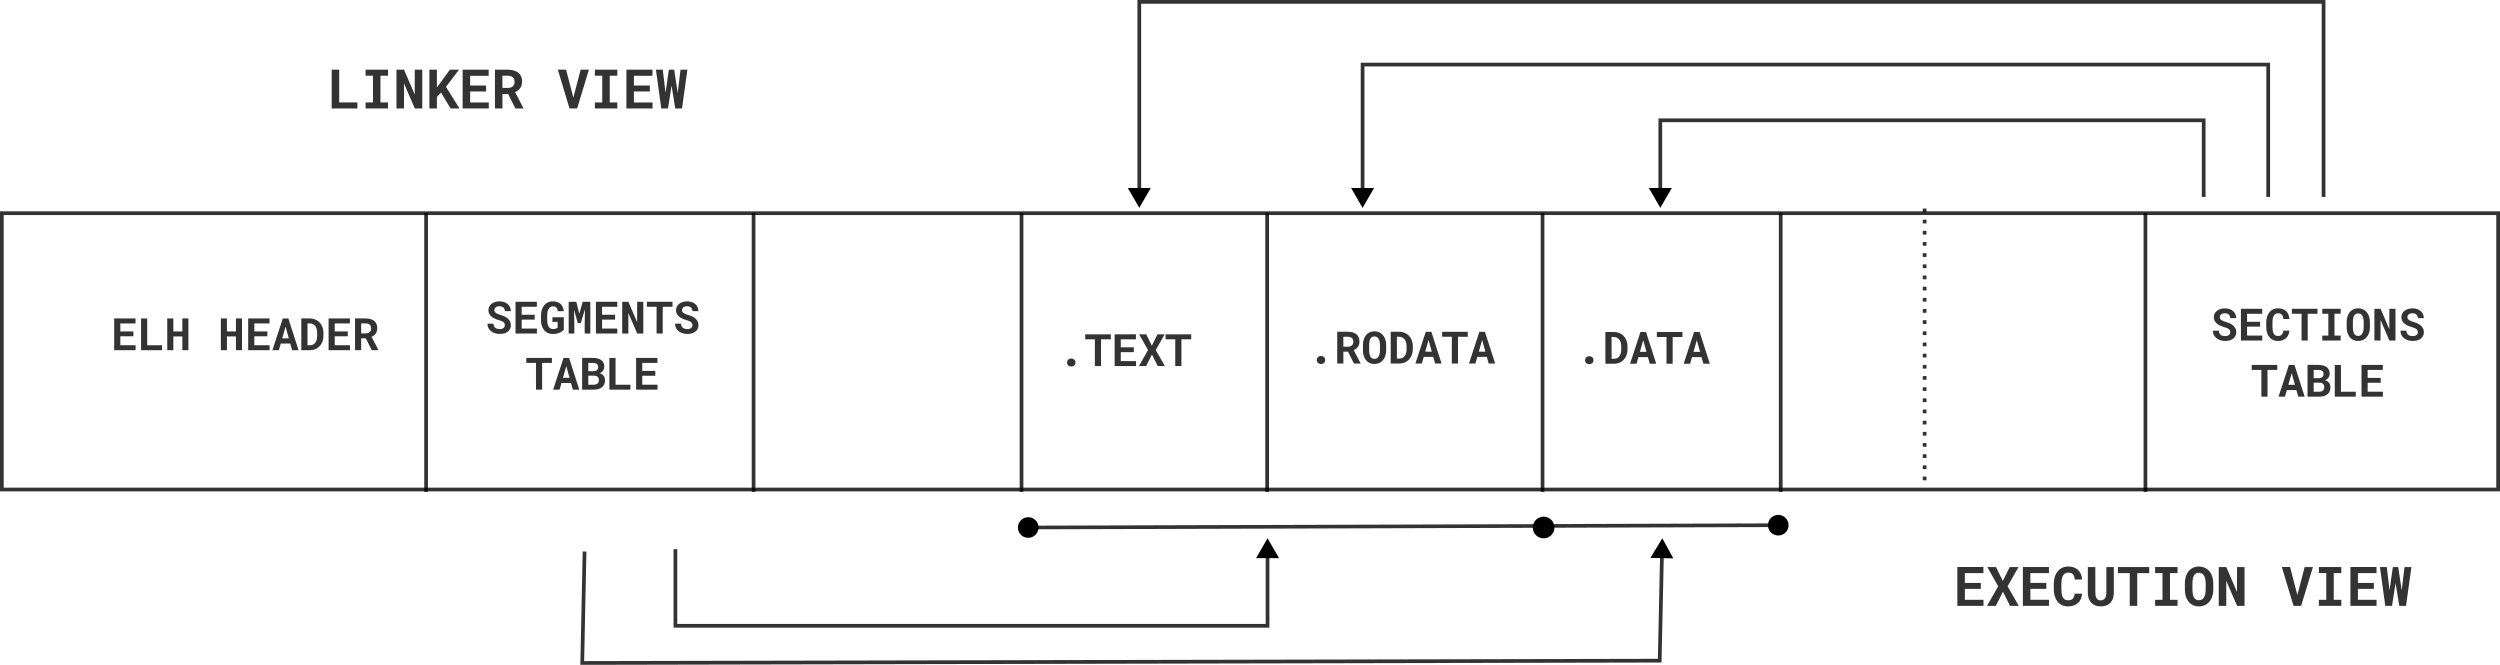 <?xml version="1.0" encoding="UTF-8" standalone="no"?>
<!-- Created with Inkscape (http://www.inkscape.org/) -->

<svg
   width="177.741mm"
   height="47.266mm"
   viewBox="0 0 177.741 47.266"
   version="1.1"
   id="svg4170"
   inkscape:version="1.2.2 (b0a84865, 2022-12-01)"
   sodipodi:docname="elf.svg"
   xmlns:inkscape="http://www.inkscape.org/namespaces/inkscape"
   xmlns:sodipodi="http://sodipodi.sourceforge.net/DTD/sodipodi-0.dtd"
   xmlns="http://www.w3.org/2000/svg"
   xmlns:svg="http://www.w3.org/2000/svg">
  <sodipodi:namedview
     id="namedview4172"
     pagecolor="#ffffff"
     bordercolor="#000000"
     borderopacity="0.25"
     inkscape:showpageshadow="2"
     inkscape:pageopacity="0.0"
     inkscape:pagecheckerboard="0"
     inkscape:deskcolor="#d1d1d1"
     inkscape:document-units="mm"
     showgrid="false"
     inkscape:zoom="1.3262971"
     inkscape:cx="398.47785"
     inkscape:cy="174.92311"
     inkscape:window-width="1692"
     inkscape:window-height="890"
     inkscape:window-x="0"
     inkscape:window-y="38"
     inkscape:window-maximized="0"
     inkscape:current-layer="layer1"
     showguides="false" />
  <defs
     id="defs4167">
    <inkscape:path-effect
       effect="spiro"
       id="path-effect22202"
       is_visible="true"
       lpeversion="1" />
    <marker
       style="overflow:visible"
       id="marker22050"
       refX="0"
       refY="0"
       orient="auto"
       inkscape:stockid="Dot"
       markerWidth="5.667"
       markerHeight="5.667"
       viewBox="0 0 5.667 5.667"
       inkscape:isstock="true"
       inkscape:collect="always"
       preserveAspectRatio="xMidYMid">
      <path
         transform="scale(0.5)"
         style="fill:context-stroke;fill-rule:evenodd;stroke:context-stroke;stroke-width:1pt"
         d="M 5,0 C 5,2.76 2.76,5 0,5 -2.76,5 -5,2.76 -5,0 c 0,-2.76 2.3,-5 5,-5 2.76,0 5,2.24 5,5 z"
         id="path22048"
         sodipodi:nodetypes="sssss" />
    </marker>
    <marker
       style="overflow:visible"
       id="marker21968"
       refX="0"
       refY="0"
       orient="auto"
       inkscape:stockid="Dot"
       markerWidth="5.667"
       markerHeight="5.667"
       viewBox="0 0 5.667 5.667"
       inkscape:isstock="true"
       inkscape:collect="always"
       preserveAspectRatio="xMidYMid">
      <path
         transform="scale(0.5)"
         style="fill:context-stroke;fill-rule:evenodd;stroke:context-stroke;stroke-width:1pt"
         d="M 5,0 C 5,2.76 2.76,5 0,5 -2.76,5 -5,2.76 -5,0 c 0,-2.76 2.3,-5 5,-5 2.76,0 5,2.24 5,5 z"
         id="path21966"
         sodipodi:nodetypes="sssss" />
    </marker>
    <inkscape:path-effect
       effect="spiro"
       id="path-effect21842"
       is_visible="true"
       lpeversion="1" />
    <inkscape:path-effect
       effect="spiro"
       id="path-effect21830"
       is_visible="true"
       lpeversion="1" />
    <marker
       style="overflow:visible"
       id="TriangleStart"
       refX="0"
       refY="0"
       orient="auto-start-reverse"
       inkscape:stockid="TriangleStart"
       markerWidth="5.324"
       markerHeight="6.155"
       viewBox="0 0 5.324 6.155"
       inkscape:isstock="true"
       inkscape:collect="always"
       preserveAspectRatio="xMidYMid">
      <path
         transform="scale(0.5)"
         style="fill:context-stroke;fill-rule:evenodd;stroke:context-stroke;stroke-width:1pt"
         d="M 5.77,0 -2.88,5 V -5 Z"
         id="path135" />
    </marker>
    <inkscape:path-effect
       effect="spiro"
       id="path-effect17874"
       is_visible="true"
       lpeversion="1" />
    <inkscape:path-effect
       effect="spiro"
       id="path-effect17870"
       is_visible="true"
       lpeversion="1" />
  </defs>
  <g
     inkscape:label="Layer 1"
     inkscape:groupmode="layer"
     id="layer1"
     transform="translate(-15.387,-12.084)">
    <path
       id="rect5873"
       style="opacity:0.8;fill:#ffffff;stroke:#000000;stroke-width:0.265"
       d="M 15.519,27.241 H 192.995 V 46.887 H 15.519 Z" />
    <g
       aria-label=".TEXT"
       id="text8955-56"
       style="font-size:3.175px;opacity:0.8;fill:#ffffff;stroke:#000000;stroke-width:0.265">
      <path
         d="m 91.249,37.86 q 0,0.119 0.081,0.2 0.081,0.081 0.219,0.081 0.136,0 0.217,-0.079 0.082,-0.081 0.082,-0.202 0,-0.121 -0.081,-0.203 -0.079,-0.082 -0.219,-0.082 -0.141,0 -0.22,0.084 -0.079,0.082 -0.079,0.202 z"
         style="font-weight:bold;font-family:'Roboto Mono';-inkscape-font-specification:'Roboto Mono Bold';fill:#000000;stroke:none"
         id="path193" />
      <path
         d="M 94.362,36.208 V 35.853 H 92.541 v 0.355 h 0.687 v 1.902 h 0.437 v -1.902 z"
         style="font-weight:bold;font-family:'Roboto Mono';-inkscape-font-specification:'Roboto Mono Bold';fill:#000000;stroke:none"
         id="path195" />
      <path
         d="M 95.997,37.121 V 36.777 h -0.927 v -0.569 h 1.079 v -0.355 h -1.516 v 2.257 h 1.521 v -0.352 h -1.084 v -0.637 z"
         style="font-weight:bold;font-family:'Roboto Mono';-inkscape-font-specification:'Roboto Mono Bold';fill:#000000;stroke:none"
         id="path197" />
      <path
         d="M 97.278,36.662 96.882,35.853 h -0.508 l 0.634,1.119 -0.651,1.138 h 0.515 l 0.412,-0.822 0.414,0.822 h 0.508 l -0.651,-1.138 0.636,-1.119 h -0.512 z"
         style="font-weight:bold;font-family:'Roboto Mono';-inkscape-font-specification:'Roboto Mono Bold';fill:#000000;stroke:none"
         id="path199" />
      <path
         d="m 100.077,36.208 v -0.355 h -1.82 v 0.355 h 0.687 v 1.902 h 0.437 v -1.902 z"
         style="font-weight:bold;font-family:'Roboto Mono';-inkscape-font-specification:'Roboto Mono Bold';fill:#000000;stroke:none"
         id="path201" />
    </g>
    <g
       aria-label=".RODATA"
       id="text8955-56-0"
       style="font-size:3.175px;opacity:0.8;fill:#ffffff;stroke:#000000;stroke-width:0.265">
      <path
         d="m 109.005,37.68 q 0,0.119 0.081,0.2 0.081,0.081 0.219,0.081 0.136,0 0.217,-0.079 0.082,-0.081 0.082,-0.202 0,-0.121 -0.081,-0.203 -0.079,-0.082 -0.219,-0.082 -0.141,0 -0.22,0.084 -0.079,0.082 -0.079,0.202 z"
         style="font-weight:bold;font-family:'Roboto Mono';-inkscape-font-specification:'Roboto Mono Bold';fill:#000000;stroke:none"
         id="path204" />
      <path
         d="m 111.225,37.086 0.425,0.843 h 0.467 v -0.02 l -0.485,-0.932 q 0.093,-0.042 0.167,-0.099 0.076,-0.057 0.13,-0.135 0.053,-0.076 0.081,-0.172 0.029,-0.098 0.029,-0.219 0,-0.167 -0.059,-0.295 -0.057,-0.127 -0.164,-0.212 -0.109,-0.085 -0.26,-0.129 -0.152,-0.045 -0.34,-0.045 h -0.757 v 2.257 h 0.436 v -0.843 z m -0.33,-0.353 v -0.707 h 0.321 q 0.09,0 0.16,0.022 0.07,0.022 0.118,0.062 0.054,0.045 0.081,0.115 0.028,0.068 0.028,0.158 0,0.074 -0.022,0.135 -0.02,0.06 -0.06,0.104 -0.048,0.054 -0.126,0.084 -0.076,0.028 -0.177,0.028 z"
         style="font-weight:bold;font-family:'Roboto Mono';-inkscape-font-specification:'Roboto Mono Bold';fill:#000000;stroke:none"
         id="path206" />
      <path
         d="m 113.94,36.966 v -0.329 q 0,-0.153 -0.029,-0.29 -0.028,-0.136 -0.082,-0.251 -0.05,-0.101 -0.119,-0.184 -0.068,-0.084 -0.16,-0.143 -0.091,-0.062 -0.206,-0.095 -0.113,-0.034 -0.243,-0.034 -0.129,0 -0.239,0.033 -0.11,0.033 -0.198,0.093 -0.09,0.062 -0.16,0.149 -0.068,0.087 -0.116,0.194 -0.05,0.113 -0.076,0.246 -0.025,0.133 -0.025,0.282 v 0.329 q 0,0.14 0.022,0.265 0.023,0.126 0.067,0.233 0.048,0.116 0.119,0.209 0.071,0.091 0.161,0.157 0.091,0.062 0.203,0.096 0.112,0.034 0.243,0.034 0.124,0 0.231,-0.031 0.109,-0.029 0.198,-0.084 0.099,-0.062 0.177,-0.155 0.077,-0.093 0.13,-0.205 0.05,-0.112 0.076,-0.242 0.026,-0.132 0.026,-0.278 z m -0.442,-0.332 v 0.332 q 0,0.084 -0.009,0.161 -0.008,0.078 -0.025,0.143 -0.022,0.084 -0.059,0.15 -0.036,0.065 -0.088,0.109 -0.042,0.036 -0.096,0.054 -0.054,0.019 -0.119,0.019 -0.068,0 -0.122,-0.02 -0.053,-0.02 -0.095,-0.057 -0.045,-0.042 -0.079,-0.109 -0.033,-0.068 -0.05,-0.15 -0.015,-0.065 -0.022,-0.141 -0.006,-0.076 -0.006,-0.158 v -0.332 q 0,-0.087 0.006,-0.166 0.008,-0.079 0.023,-0.146 0.02,-0.087 0.056,-0.152 0.037,-0.065 0.09,-0.109 0.039,-0.029 0.087,-0.045 0.05,-0.015 0.11,-0.015 0.064,0 0.115,0.017 0.053,0.017 0.095,0.048 0.053,0.042 0.091,0.109 0.039,0.065 0.062,0.149 0.019,0.067 0.026,0.146 0.009,0.078 0.009,0.164 z"
         style="font-weight:bold;font-family:'Roboto Mono';-inkscape-font-specification:'Roboto Mono Bold';fill:#000000;stroke:none"
         id="path208" />
      <path
         d="m 114.261,37.929 h 0.606 q 0.15,0 0.282,-0.037 0.133,-0.037 0.243,-0.107 0.095,-0.059 0.174,-0.146 0.079,-0.088 0.138,-0.192 0.062,-0.116 0.096,-0.256 0.034,-0.14 0.034,-0.296 v -0.186 q 0,-0.163 -0.037,-0.307 -0.036,-0.144 -0.102,-0.264 -0.057,-0.098 -0.135,-0.18 -0.076,-0.084 -0.174,-0.141 -0.112,-0.07 -0.248,-0.107 -0.136,-0.039 -0.293,-0.039 h -0.584 z m 0.439,-1.904 h 0.146 q 0.079,0 0.146,0.019 0.068,0.017 0.124,0.05 0.073,0.043 0.127,0.112 0.056,0.068 0.09,0.155 0.028,0.073 0.042,0.161 0.015,0.087 0.015,0.184 v 0.189 q 0,0.104 -0.015,0.194 -0.014,0.088 -0.042,0.161 -0.034,0.084 -0.082,0.147 -0.046,0.062 -0.105,0.102 -0.057,0.039 -0.127,0.059 -0.07,0.02 -0.15,0.02 h -0.167 z"
         style="font-weight:bold;font-family:'Roboto Mono';-inkscape-font-specification:'Roboto Mono Bold';fill:#000000;stroke:none"
         id="path210" />
      <path
         d="m 117.286,37.458 0.132,0.471 h 0.459 l -0.726,-2.257 h -0.395 l -0.739,2.257 h 0.459 l 0.133,-0.471 z m -0.571,-0.371 0.237,-0.831 0.231,0.831 z"
         style="font-weight:bold;font-family:'Roboto Mono';-inkscape-font-specification:'Roboto Mono Bold';fill:#000000;stroke:none"
         id="path212" />
      <path
         d="M 119.74,36.027 V 35.672 h -1.82 v 0.355 h 0.687 v 1.902 h 0.437 v -1.902 z"
         style="font-weight:bold;font-family:'Roboto Mono';-inkscape-font-specification:'Roboto Mono Bold';fill:#000000;stroke:none"
         id="path214" />
      <path
         d="m 121.096,37.458 0.132,0.471 h 0.459 l -0.726,-2.257 h -0.395 l -0.739,2.257 h 0.459 l 0.133,-0.471 z m -0.571,-0.371 0.237,-0.831 0.231,0.831 z"
         style="font-weight:bold;font-family:'Roboto Mono';-inkscape-font-specification:'Roboto Mono Bold';fill:#000000;stroke:none"
         id="path216" />
    </g>
    <g
       aria-label=".DATA"
       id="text8955-56-0-6"
       style="font-size:3.175px;opacity:0.8;fill:#ffffff;stroke:#000000;stroke-width:0.265">
      <path
         d="m 128.079,37.695 q 0,0.119 0.081,0.2 0.081,0.081 0.219,0.081 0.136,0 0.217,-0.079 0.082,-0.081 0.082,-0.202 0,-0.121 -0.081,-0.203 -0.079,-0.082 -0.219,-0.082 -0.141,0 -0.22,0.084 -0.079,0.082 -0.079,0.202 z"
         style="font-weight:bold;font-family:'Roboto Mono';-inkscape-font-specification:'Roboto Mono Bold';fill:#000000;stroke:none"
         id="path219" />
      <path
         d="m 129.524,37.945 h 0.606 q 0.15,0 0.282,-0.037 0.133,-0.037 0.243,-0.107 0.095,-0.059 0.174,-0.146 0.079,-0.088 0.138,-0.192 0.062,-0.116 0.096,-0.256 0.034,-0.14 0.034,-0.296 v -0.186 q 0,-0.163 -0.037,-0.307 -0.036,-0.144 -0.102,-0.264 -0.057,-0.098 -0.135,-0.18 -0.076,-0.084 -0.174,-0.141 -0.112,-0.07 -0.248,-0.107 -0.136,-0.039 -0.293,-0.039 h -0.584 z m 0.439,-1.904 h 0.146 q 0.079,0 0.146,0.019 0.068,0.017 0.124,0.05 0.073,0.043 0.127,0.112 0.056,0.068 0.09,0.155 0.028,0.073 0.042,0.161 0.015,0.087 0.015,0.184 v 0.189 q 0,0.104 -0.015,0.194 -0.014,0.088 -0.042,0.161 -0.034,0.084 -0.082,0.147 -0.046,0.062 -0.105,0.102 -0.057,0.039 -0.127,0.059 -0.07,0.02 -0.15,0.02 h -0.167 z"
         style="font-weight:bold;font-family:'Roboto Mono';-inkscape-font-specification:'Roboto Mono Bold';fill:#000000;stroke:none"
         id="path221" />
      <path
         d="m 132.548,37.473 0.132,0.471 h 0.459 l -0.726,-2.257 h -0.395 l -0.739,2.257 h 0.459 l 0.133,-0.471 z m -0.571,-0.371 0.237,-0.831 0.231,0.831 z"
         style="font-weight:bold;font-family:'Roboto Mono';-inkscape-font-specification:'Roboto Mono Bold';fill:#000000;stroke:none"
         id="path223" />
      <path
         d="m 135.003,36.042 v -0.355 h -1.82 v 0.355 h 0.687 v 1.902 h 0.437 V 36.042 Z"
         style="font-weight:bold;font-family:'Roboto Mono';-inkscape-font-specification:'Roboto Mono Bold';fill:#000000;stroke:none"
         id="path225" />
      <path
         d="m 136.359,37.473 0.132,0.471 h 0.459 l -0.726,-2.257 h -0.395 l -0.739,2.257 h 0.459 l 0.133,-0.471 z m -0.571,-0.371 0.237,-0.831 0.231,0.831 z"
         style="font-weight:bold;font-family:'Roboto Mono';-inkscape-font-specification:'Roboto Mono Bold';fill:#000000;stroke:none"
         id="path227" />
    </g>
    <path
       style="opacity:0.8;fill:#ffffff;stroke:#000000;stroke-width:0.265;stroke-opacity:1"
       d="M 45.681,27.241 V 47.052"
       id="path5987"
       sodipodi:nodetypes="cc" />
    <path
       style="opacity:0.8;fill:#ffffff;stroke:#000000;stroke-width:0.265;stroke-opacity:1"
       d="M 68.964,27.241 V 47.052"
       id="path6715"
       sodipodi:nodetypes="cc" />
    <path
       style="opacity:0.8;fill:#ffffff;stroke:#000000;stroke-width:0.265;stroke-opacity:1"
       d="M 88.014,27.241 V 47.052"
       id="path6717"
       sodipodi:nodetypes="cc" />
    <path
       style="opacity:0.8;fill:#ffffff;stroke:#000000;stroke-width:0.265;stroke-opacity:1"
       d="M 105.477,27.241 V 47.052"
       id="path6719"
       sodipodi:nodetypes="cc" />
    <path
       style="opacity:0.8;fill:#ffffff;stroke:#000000;stroke-width:0.265;stroke-opacity:1"
       d="M 125.056,27.241 V 47.052"
       id="path6721"
       sodipodi:nodetypes="cc" />
    <g
       aria-label="ELH HEADER"
       id="text8955"
       style="font-size:3.175px;opacity:0.8;fill:#ffffff;stroke:#000000;stroke-width:0.265">
      <path
         d="M 24.87,35.992 V 35.648 H 23.943 V 35.079 H 25.022 v -0.355 h -1.516 v 2.257 h 1.521 v -0.352 h -1.084 v -0.637 z"
         style="font-weight:bold;font-family:'Roboto Mono';-inkscape-font-specification:'Roboto Mono Bold';fill:#000000;stroke:none"
         id="path230" />
      <path
         d="m 25.853,36.629 v -1.905 h -0.437 v 2.257 h 1.494 v -0.352 z"
         style="font-weight:bold;font-family:'Roboto Mono';-inkscape-font-specification:'Roboto Mono Bold';fill:#000000;stroke:none"
         id="path232" />
      <path
         d="m 28.782,36.981 v -2.257 h -0.431 v 0.926 h -0.639 v -0.926 h -0.433 v 2.257 h 0.433 v -0.978 h 0.639 v 0.978 z"
         style="font-weight:bold;font-family:'Roboto Mono';-inkscape-font-specification:'Roboto Mono Bold';fill:#000000;stroke:none"
         id="path234" />
      <path
         d="m 32.592,36.981 v -2.257 h -0.431 v 0.926 h -0.639 v -0.926 h -0.433 v 2.257 h 0.433 v -0.978 h 0.639 v 0.978 z"
         style="font-weight:bold;font-family:'Roboto Mono';-inkscape-font-specification:'Roboto Mono Bold';fill:#000000;stroke:none"
         id="path236" />
      <path
         d="m 34.397,35.992 v -0.344 h -0.927 v -0.569 h 1.079 v -0.355 h -1.516 v 2.257 h 1.521 v -0.352 h -1.084 v -0.637 z"
         style="font-weight:bold;font-family:'Roboto Mono';-inkscape-font-specification:'Roboto Mono Bold';fill:#000000;stroke:none"
         id="path238" />
      <path
         d="m 36.023,36.51 0.132,0.471 h 0.459 l -0.726,-2.257 h -0.395 l -0.739,2.257 h 0.459 L 35.346,36.51 Z m -0.571,-0.371 0.237,-0.831 0.231,0.831 z"
         style="font-weight:bold;font-family:'Roboto Mono';-inkscape-font-specification:'Roboto Mono Bold';fill:#000000;stroke:none"
         id="path240" />
      <path
         d="m 36.809,36.981 h 0.606 q 0.15,0 0.282,-0.037 0.133,-0.037 0.243,-0.107 0.095,-0.059 0.174,-0.146 0.079,-0.088 0.138,-0.192 0.062,-0.116 0.096,-0.256 0.034,-0.14 0.034,-0.296 v -0.186 q 0,-0.163 -0.037,-0.307 -0.036,-0.144 -0.102,-0.264 -0.057,-0.098 -0.135,-0.18 -0.076,-0.084 -0.174,-0.141 -0.112,-0.07 -0.248,-0.107 -0.136,-0.039 -0.293,-0.039 h -0.584 z m 0.439,-1.904 h 0.146 q 0.079,0 0.146,0.019 0.068,0.017 0.124,0.05 0.073,0.043 0.127,0.112 0.056,0.068 0.09,0.155 0.028,0.073 0.042,0.161 0.015,0.087 0.015,0.184 v 0.189 q 0,0.104 -0.015,0.194 -0.014,0.088 -0.042,0.161 -0.034,0.084 -0.082,0.147 -0.047,0.062 -0.105,0.102 -0.057,0.039 -0.127,0.059 -0.07,0.02 -0.15,0.02 H 37.248 Z"
         style="font-weight:bold;font-family:'Roboto Mono';-inkscape-font-specification:'Roboto Mono Bold';fill:#000000;stroke:none"
         id="path242" />
      <path
         d="m 40.113,35.992 v -0.344 h -0.927 v -0.569 h 1.079 v -0.355 h -1.516 v 2.257 h 1.521 v -0.352 h -1.084 v -0.637 z"
         style="font-weight:bold;font-family:'Roboto Mono';-inkscape-font-specification:'Roboto Mono Bold';fill:#000000;stroke:none"
         id="path244" />
      <path
         d="m 41.395,36.138 0.425,0.843 h 0.467 v -0.02 l -0.485,-0.932 q 0.093,-0.042 0.167,-0.099 0.076,-0.057 0.13,-0.135 0.053,-0.076 0.081,-0.172 0.029,-0.098 0.029,-0.219 0,-0.167 -0.059,-0.295 -0.057,-0.127 -0.164,-0.212 -0.109,-0.085 -0.26,-0.129 -0.152,-0.045 -0.34,-0.045 H 40.629 v 2.257 h 0.436 v -0.843 z m -0.33,-0.353 v -0.707 h 0.321 q 0.09,0 0.16,0.022 0.07,0.022 0.118,0.062 0.054,0.045 0.081,0.115 0.028,0.068 0.028,0.158 0,0.074 -0.022,0.135 -0.02,0.06 -0.06,0.104 -0.048,0.054 -0.126,0.084 -0.076,0.028 -0.177,0.028 z"
         style="font-weight:bold;font-family:'Roboto Mono';-inkscape-font-specification:'Roboto Mono Bold';fill:#000000;stroke:none"
         id="path246" />
    </g>
    <g
       aria-label="LINKER VIEW"
       id="text8955-3"
       style="font-size:3.881px;opacity:0.8;fill:#ffffff;stroke:#000000;stroke-width:0.265">
      <path
         d="m 39.503,19.366 v -2.329 h -0.534 v 2.759 h 1.827 v -0.43 z"
         style="font-weight:bold;font-family:'Roboto Mono';-inkscape-font-specification:'Roboto Mono Bold';fill:#000000;stroke:none"
         id="path249" />
      <path
         d="m 41.379,17.037 v 0.43 h 0.525 v 1.9 h -0.525 v 0.428 h 1.595 v -0.428 h -0.538 v -1.9 h 0.538 v -0.43 z"
         style="font-weight:bold;font-family:'Roboto Mono';-inkscape-font-specification:'Roboto Mono Bold';fill:#000000;stroke:none"
         id="path251" />
      <path
         d="M 45.409,19.796 V 17.037 H 44.875 l -0.002,1.772 -0.762,-1.772 h -0.536 v 2.759 h 0.536 V 18.017 l 0.767,1.779 z"
         style="font-weight:bold;font-family:'Roboto Mono';-inkscape-font-specification:'Roboto Mono Bold';fill:#000000;stroke:none"
         id="path253" />
      <path
         d="m 46.741,18.663 0.682,1.133 h 0.633 L 47.094,18.258 48.022,17.037 h -0.652 l -0.671,0.927 -0.25,0.337 v -1.264 h -0.534 v 2.759 h 0.534 v -0.813 z"
         style="font-weight:bold;font-family:'Roboto Mono';-inkscape-font-specification:'Roboto Mono Bold';fill:#000000;stroke:none"
         id="path255" />
      <path
         d="M 49.945,18.587 V 18.167 h -1.133 v -0.695 h 1.319 v -0.434 h -1.853 v 2.759 h 1.859 v -0.43 h -1.324 v -0.779 z"
         style="font-weight:bold;font-family:'Roboto Mono';-inkscape-font-specification:'Roboto Mono Bold';fill:#000000;stroke:none"
         id="path257" />
      <path
         d="m 51.512,18.766 0.519,1.031 h 0.57 v -0.025 l -0.593,-1.139 q 0.114,-0.051 0.205,-0.121 0.093,-0.07 0.159,-0.165 0.064,-0.093 0.099,-0.21 0.036,-0.119 0.036,-0.267 0,-0.205 -0.072,-0.36 -0.07,-0.155 -0.201,-0.26 -0.133,-0.104 -0.318,-0.157 -0.186,-0.055 -0.415,-0.055 h -0.925 v 2.759 h 0.532 v -1.031 z m -0.404,-0.432 v -0.864 h 0.392 q 0.11,0 0.195,0.027 0.085,0.027 0.144,0.076 0.066,0.055 0.099,0.14 0.034,0.083 0.034,0.193 0,0.091 -0.027,0.165 -0.025,0.074 -0.074,0.127 -0.059,0.066 -0.153,0.102 -0.093,0.034 -0.216,0.034 z"
         style="font-weight:bold;font-family:'Roboto Mono';-inkscape-font-specification:'Roboto Mono Bold';fill:#000000;stroke:none"
         id="path259" />
      <path
         d="m 55.878,19.796 h 0.542 l 0.836,-2.759 h -0.587 l -0.47,1.8 -0.051,0.188 -0.047,-0.186 -0.468,-1.802 h -0.587 z"
         style="font-weight:bold;font-family:'Roboto Mono';-inkscape-font-specification:'Roboto Mono Bold';fill:#000000;stroke:none"
         id="path261" />
      <path
         d="m 57.68,17.037 v 0.43 h 0.525 v 1.9 h -0.525 v 0.428 h 1.595 v -0.428 h -0.538 v -1.9 h 0.538 v -0.43 z"
         style="font-weight:bold;font-family:'Roboto Mono';-inkscape-font-specification:'Roboto Mono Bold';fill:#000000;stroke:none"
         id="path263" />
      <path
         d="M 61.589,18.587 V 18.167 h -1.133 v -0.695 h 1.319 v -0.434 h -1.853 v 2.759 h 1.859 v -0.43 h -1.324 v -0.779 z"
         style="font-weight:bold;font-family:'Roboto Mono';-inkscape-font-specification:'Roboto Mono Bold';fill:#000000;stroke:none"
         id="path265" />
      <path
         d="m 62.4,19.796 h 0.481 l 0.231,-1.489 0.021,-0.14 0.021,0.14 0.241,1.489 h 0.481 l 0.383,-2.759 h -0.489 l -0.188,1.546 -0.013,0.116 -0.017,-0.114 -0.231,-1.548 h -0.381 l -0.218,1.537 -0.017,0.114 -0.013,-0.108 -0.184,-1.542 h -0.487 z"
         style="font-weight:bold;font-family:'Roboto Mono';-inkscape-font-specification:'Roboto Mono Bold';fill:#000000;stroke:none"
         id="path267" />
    </g>
    <g
       aria-label="EXECUTION VIEW"
       id="text8955-3-5"
       style="font-size:3.881px;opacity:0.8;fill:#ffffff;stroke:#000000;stroke-width:0.265">
      <path
         d="m 156.215,53.948 v -0.421 h -1.133 V 52.832 h 1.319 v -0.434 h -1.853 v 2.759 h 1.859 v -0.43 h -1.324 V 53.948 Z"
         style="font-weight:bold;font-family:'Roboto Mono';-inkscape-font-specification:'Roboto Mono Bold';fill:#000000;stroke:none"
         id="path270" />
      <path
         d="m 157.781,53.388 -0.483,-0.989 h -0.622 l 0.775,1.368 -0.796,1.391 h 0.629 l 0.504,-1.004 0.506,1.004 h 0.621 l -0.796,-1.391 0.777,-1.368 h -0.625 z"
         style="font-weight:bold;font-family:'Roboto Mono';-inkscape-font-specification:'Roboto Mono Bold';fill:#000000;stroke:none"
         id="path272" />
      <path
         d="m 160.873,53.948 v -0.421 h -1.133 V 52.832 h 1.319 v -0.434 h -1.853 v 2.759 h 1.859 v -0.43 h -1.324 V 53.948 Z"
         style="font-weight:bold;font-family:'Roboto Mono';-inkscape-font-specification:'Roboto Mono Bold';fill:#000000;stroke:none"
         id="path274" />
      <path
         d="m 163.419,54.293 h -0.532 q -0.008,0.125 -0.042,0.214 -0.034,0.089 -0.093,0.146 -0.059,0.057 -0.142,0.083 -0.083,0.027 -0.188,0.027 -0.078,0 -0.142,-0.017 -0.062,-0.019 -0.114,-0.057 -0.047,-0.034 -0.085,-0.085 -0.036,-0.051 -0.062,-0.117 -0.038,-0.097 -0.057,-0.225 -0.017,-0.131 -0.017,-0.296 v -0.375 q 0,-0.121 0.011,-0.225 0.011,-0.106 0.036,-0.193 0.032,-0.112 0.085,-0.195 0.055,-0.085 0.133,-0.131 0.045,-0.027 0.099,-0.04 0.055,-0.013 0.117,-0.013 0.117,0 0.201,0.032 0.085,0.03 0.142,0.091 0.055,0.063 0.083,0.155 0.03,0.093 0.038,0.216 h 0.531 q -0.019,-0.216 -0.091,-0.388 -0.072,-0.172 -0.197,-0.292 -0.125,-0.119 -0.303,-0.184 -0.176,-0.064 -0.404,-0.064 -0.153,0 -0.288,0.04 -0.133,0.038 -0.244,0.11 -0.125,0.085 -0.224,0.208 -0.099,0.123 -0.159,0.28 -0.053,0.129 -0.08,0.28 -0.026,0.15 -0.026,0.316 v 0.371 q 0,0.178 0.028,0.337 0.03,0.159 0.085,0.292 0.057,0.133 0.138,0.243 0.083,0.11 0.189,0.188 0.116,0.083 0.26,0.129 0.146,0.044 0.316,0.044 0.216,0 0.394,-0.063 0.178,-0.064 0.307,-0.182 0.129,-0.117 0.205,-0.284 0.078,-0.167 0.091,-0.375 z"
         style="font-weight:bold;font-family:'Roboto Mono';-inkscape-font-specification:'Roboto Mono Bold';fill:#000000;stroke:none"
         id="path276" />
      <path
         d="m 165.671,52.399 h -0.529 l -0.002,1.828 q -0.002,0.135 -0.028,0.237 -0.026,0.102 -0.08,0.171 -0.049,0.066 -0.125,0.1 -0.074,0.032 -0.171,0.032 -0.089,0 -0.157,-0.03 -0.068,-0.032 -0.116,-0.095 -0.051,-0.068 -0.078,-0.172 -0.025,-0.104 -0.026,-0.243 l -0.002,-1.828 h -0.532 l -0.002,1.828 q 0,0.231 0.064,0.413 0.066,0.18 0.186,0.303 0.119,0.123 0.286,0.188 0.169,0.064 0.377,0.064 0.222,0 0.394,-0.064 0.174,-0.064 0.296,-0.189 0.119,-0.123 0.182,-0.303 0.064,-0.18 0.064,-0.411 z"
         style="font-weight:bold;font-family:'Roboto Mono';-inkscape-font-specification:'Roboto Mono Bold';fill:#000000;stroke:none"
         id="path278" />
      <path
         d="m 168.189,52.832 v -0.434 h -2.224 v 0.434 h 0.839 v 2.325 h 0.534 V 52.832 Z"
         style="font-weight:bold;font-family:'Roboto Mono';-inkscape-font-specification:'Roboto Mono Bold';fill:#000000;stroke:none"
         id="path280" />
      <path
         d="m 168.607,52.399 v 0.43 h 0.525 v 1.9 h -0.525 v 0.428 h 1.595 v -0.428 h -0.538 V 52.829 h 0.538 v -0.43 z"
         style="font-weight:bold;font-family:'Roboto Mono';-inkscape-font-specification:'Roboto Mono Bold';fill:#000000;stroke:none"
         id="path282" />
      <path
         d="m 172.744,53.981 v -0.402 q 0,-0.188 -0.036,-0.354 -0.034,-0.167 -0.1,-0.307 -0.061,-0.123 -0.146,-0.225 -0.083,-0.102 -0.195,-0.174 -0.112,-0.076 -0.252,-0.116 -0.138,-0.042 -0.297,-0.042 -0.157,0 -0.292,0.04 -0.135,0.04 -0.243,0.114 -0.11,0.076 -0.195,0.182 -0.083,0.106 -0.142,0.237 -0.061,0.138 -0.093,0.301 -0.03,0.163 -0.03,0.345 v 0.402 q 0,0.171 0.026,0.324 0.028,0.153 0.082,0.284 0.059,0.142 0.146,0.256 0.087,0.112 0.197,0.191 0.112,0.076 0.248,0.117 0.136,0.042 0.297,0.042 0.152,0 0.282,-0.038 0.133,-0.036 0.243,-0.102 0.121,-0.076 0.216,-0.189 0.095,-0.114 0.159,-0.25 0.061,-0.136 0.093,-0.296 0.032,-0.161 0.032,-0.339 z m -0.54,-0.405 v 0.405 q 0,0.102 -0.011,0.197 -0.009,0.095 -0.03,0.174 -0.026,0.102 -0.072,0.184 -0.044,0.08 -0.108,0.133 -0.051,0.044 -0.117,0.066 -0.066,0.023 -0.146,0.023 -0.083,0 -0.15,-0.025 -0.064,-0.025 -0.116,-0.07 -0.055,-0.051 -0.097,-0.133 -0.04,-0.083 -0.061,-0.184 -0.019,-0.08 -0.026,-0.172 -0.008,-0.093 -0.008,-0.193 v -0.405 q 0,-0.106 0.008,-0.203 0.009,-0.097 0.028,-0.178 0.025,-0.106 0.068,-0.186 0.045,-0.08 0.11,-0.133 0.047,-0.036 0.106,-0.055 0.061,-0.019 0.135,-0.019 0.078,0 0.14,0.021 0.064,0.021 0.116,0.059 0.064,0.051 0.112,0.133 0.047,0.08 0.076,0.182 0.023,0.081 0.032,0.178 0.011,0.095 0.011,0.201 z"
         style="font-weight:bold;font-family:'Roboto Mono';-inkscape-font-specification:'Roboto Mono Bold';fill:#000000;stroke:none"
         id="path284" />
      <path
         d="M 174.966,55.157 V 52.399 h -0.534 l -0.002,1.772 -0.762,-1.772 h -0.536 v 2.759 h 0.536 v -1.779 l 0.767,1.779 z"
         style="font-weight:bold;font-family:'Roboto Mono';-inkscape-font-specification:'Roboto Mono Bold';fill:#000000;stroke:none"
         id="path286" />
      <path
         d="m 178.449,55.157 h 0.542 l 0.836,-2.759 h -0.587 l -0.47,1.8 -0.051,0.188 -0.047,-0.186 -0.468,-1.802 h -0.587 z"
         style="font-weight:bold;font-family:'Roboto Mono';-inkscape-font-specification:'Roboto Mono Bold';fill:#000000;stroke:none"
         id="path288" />
      <path
         d="m 180.251,52.399 v 0.43 h 0.525 v 1.9 h -0.525 v 0.428 h 1.595 v -0.428 h -0.538 V 52.829 h 0.538 v -0.43 z"
         style="font-weight:bold;font-family:'Roboto Mono';-inkscape-font-specification:'Roboto Mono Bold';fill:#000000;stroke:none"
         id="path290" />
      <path
         d="m 184.16,53.948 v -0.421 h -1.133 V 52.832 h 1.319 v -0.434 h -1.853 v 2.759 h 1.859 v -0.43 h -1.324 V 53.948 Z"
         style="font-weight:bold;font-family:'Roboto Mono';-inkscape-font-specification:'Roboto Mono Bold';fill:#000000;stroke:none"
         id="path292" />
      <path
         d="m 184.971,55.157 h 0.481 l 0.231,-1.489 0.021,-0.14 0.021,0.14 0.241,1.489 h 0.481 l 0.383,-2.759 h -0.489 l -0.188,1.546 -0.013,0.116 -0.017,-0.114 -0.231,-1.548 h -0.381 l -0.218,1.537 -0.017,0.114 -0.013,-0.108 -0.184,-1.542 h -0.487 z"
         style="font-weight:bold;font-family:'Roboto Mono';-inkscape-font-specification:'Roboto Mono Bold';fill:#000000;stroke:none"
         id="path294" />
    </g>
    <g
       aria-label="SECTIONS
TABLE"
       id="text8955-5"
       style="font-size:3.175px;text-align:center;text-anchor:middle;opacity:0.8;fill:#ffffff;stroke:#000000;stroke-width:0.265">
      <path
         d="m 173.95,35.705 q 0,0.06 -0.025,0.112 -0.025,0.05 -0.071,0.085 -0.046,0.036 -0.115,0.056 -0.067,0.02 -0.153,0.02 -0.098,0 -0.18,-0.022 -0.081,-0.022 -0.138,-0.068 -0.059,-0.047 -0.091,-0.119 -0.033,-0.073 -0.036,-0.175 h -0.428 q 0,0.175 0.067,0.305 0.068,0.13 0.184,0.226 0.122,0.098 0.287,0.149 0.166,0.05 0.335,0.05 0.172,0 0.318,-0.04 0.146,-0.042 0.251,-0.122 0.105,-0.079 0.164,-0.194 0.06,-0.116 0.06,-0.265 0,-0.172 -0.079,-0.304 -0.079,-0.132 -0.212,-0.231 -0.088,-0.06 -0.194,-0.107 -0.105,-0.047 -0.222,-0.079 -0.109,-0.029 -0.195,-0.064 -0.085,-0.034 -0.146,-0.076 -0.06,-0.04 -0.093,-0.091 -0.031,-0.051 -0.031,-0.115 0,-0.06 0.023,-0.112 0.025,-0.053 0.071,-0.091 0.046,-0.037 0.113,-0.057 0.068,-0.022 0.155,-0.022 0.095,0 0.164,0.026 0.071,0.025 0.119,0.07 0.046,0.047 0.07,0.11 0.025,0.064 0.028,0.14 h 0.425 q 0,-0.152 -0.059,-0.279 -0.059,-0.127 -0.164,-0.22 -0.105,-0.091 -0.253,-0.143 -0.146,-0.051 -0.322,-0.051 -0.171,0 -0.316,0.045 -0.146,0.043 -0.253,0.126 -0.107,0.082 -0.167,0.198 -0.06,0.116 -0.06,0.259 0,0.124 0.045,0.229 0.046,0.105 0.136,0.192 0.09,0.087 0.231,0.16 0.143,0.073 0.33,0.124 0.121,0.033 0.202,0.071 0.082,0.037 0.133,0.082 0.05,0.047 0.07,0.099 0.022,0.053 0.022,0.113 z"
         style="font-weight:bold;font-family:'Roboto Mono';-inkscape-font-specification:'Roboto Mono Bold';fill:#000000;stroke:none"
         id="path297" />
      <path
         d="m 176.072,35.305 v -0.344 h -0.927 v -0.569 h 1.079 v -0.355 h -1.516 v 2.257 h 1.521 v -0.352 h -1.084 v -0.637 z"
         style="font-weight:bold;font-family:'Roboto Mono';-inkscape-font-specification:'Roboto Mono Bold';fill:#000000;stroke:none"
         id="path299" />
      <path
         d="m 178.156,35.587 h -0.436 q -0.006,0.102 -0.034,0.175 -0.028,0.073 -0.076,0.119 -0.048,0.047 -0.116,0.068 -0.068,0.022 -0.153,0.022 -0.064,0 -0.116,-0.014 -0.051,-0.015 -0.093,-0.047 -0.039,-0.028 -0.07,-0.07 -0.029,-0.042 -0.051,-0.096 -0.031,-0.079 -0.046,-0.184 -0.014,-0.107 -0.014,-0.242 v -0.307 q 0,-0.099 0.009,-0.184 0.009,-0.087 0.029,-0.158 0.026,-0.091 0.07,-0.16 0.045,-0.07 0.109,-0.107 0.037,-0.022 0.081,-0.033 0.045,-0.011 0.096,-0.011 0.096,0 0.164,0.026 0.07,0.025 0.116,0.074 0.045,0.051 0.068,0.127 0.025,0.076 0.031,0.177 h 0.434 q -0.015,-0.177 -0.074,-0.318 -0.059,-0.141 -0.161,-0.239 -0.102,-0.098 -0.248,-0.15 -0.144,-0.053 -0.33,-0.053 -0.126,0 -0.236,0.033 -0.109,0.031 -0.2,0.09 -0.102,0.07 -0.183,0.171 -0.081,0.101 -0.13,0.229 -0.043,0.105 -0.065,0.229 -0.022,0.122 -0.022,0.259 v 0.304 q 0,0.146 0.023,0.276 0.025,0.13 0.07,0.239 0.046,0.109 0.113,0.198 0.068,0.09 0.155,0.153 0.095,0.068 0.212,0.105 0.119,0.036 0.259,0.036 0.177,0 0.322,-0.051 0.146,-0.053 0.251,-0.149 0.105,-0.096 0.167,-0.233 0.064,-0.136 0.074,-0.307 z"
         style="font-weight:bold;font-family:'Roboto Mono';-inkscape-font-specification:'Roboto Mono Bold';fill:#000000;stroke:none"
         id="path301" />
      <path
         d="m 180.153,34.392 v -0.355 h -1.82 v 0.355 h 0.687 v 1.902 h 0.437 v -1.902 z"
         style="font-weight:bold;font-family:'Roboto Mono';-inkscape-font-specification:'Roboto Mono Bold';fill:#000000;stroke:none"
         id="path303" />
      <path
         d="m 180.495,34.037 v 0.352 h 0.429 v 1.555 h -0.429 v 0.35 h 1.305 v -0.35 h -0.44 v -1.555 h 0.44 v -0.352 z"
         style="font-weight:bold;font-family:'Roboto Mono';-inkscape-font-specification:'Roboto Mono Bold';fill:#000000;stroke:none"
         id="path305" />
      <path
         d="m 183.88,35.331 v -0.329 q 0,-0.153 -0.029,-0.29 -0.028,-0.136 -0.082,-0.251 -0.05,-0.101 -0.119,-0.184 -0.068,-0.084 -0.16,-0.143 -0.091,-0.062 -0.206,-0.095 -0.113,-0.034 -0.243,-0.034 -0.129,0 -0.239,0.033 -0.11,0.033 -0.198,0.093 -0.09,0.062 -0.16,0.149 -0.068,0.087 -0.116,0.194 -0.05,0.113 -0.076,0.246 -0.025,0.133 -0.025,0.282 v 0.329 q 0,0.14 0.022,0.265 0.023,0.126 0.067,0.233 0.048,0.116 0.119,0.209 0.071,0.091 0.161,0.157 0.091,0.062 0.203,0.096 0.112,0.034 0.243,0.034 0.124,0 0.231,-0.031 0.109,-0.029 0.198,-0.084 0.099,-0.062 0.177,-0.155 0.077,-0.093 0.13,-0.205 0.05,-0.112 0.076,-0.242 0.026,-0.132 0.026,-0.278 z m -0.442,-0.332 v 0.332 q 0,0.084 -0.009,0.161 -0.008,0.078 -0.025,0.143 -0.022,0.084 -0.059,0.15 -0.036,0.065 -0.088,0.109 -0.042,0.036 -0.096,0.054 -0.054,0.019 -0.119,0.019 -0.068,0 -0.122,-0.02 -0.053,-0.02 -0.095,-0.057 -0.045,-0.042 -0.079,-0.109 -0.033,-0.068 -0.05,-0.15 -0.015,-0.065 -0.022,-0.141 -0.006,-0.076 -0.006,-0.158 v -0.332 q 0,-0.087 0.006,-0.166 0.008,-0.079 0.023,-0.146 0.02,-0.087 0.056,-0.152 0.037,-0.065 0.09,-0.109 0.039,-0.029 0.087,-0.045 0.05,-0.015 0.11,-0.015 0.064,0 0.115,0.017 0.053,0.017 0.095,0.048 0.053,0.042 0.091,0.109 0.039,0.065 0.062,0.149 0.019,0.067 0.026,0.146 0.009,0.078 0.009,0.164 z"
         style="font-weight:bold;font-family:'Roboto Mono';-inkscape-font-specification:'Roboto Mono Bold';fill:#000000;stroke:none"
         id="path307" />
      <path
         d="M 185.698,36.294 V 34.037 H 185.261 l -0.002,1.45 -0.623,-1.45 h -0.439 v 2.257 h 0.439 V 34.838 l 0.628,1.456 z"
         style="font-weight:bold;font-family:'Roboto Mono';-inkscape-font-specification:'Roboto Mono Bold';fill:#000000;stroke:none"
         id="path309" />
      <path
         d="m 187.287,35.705 q 0,0.06 -0.025,0.112 -0.025,0.05 -0.071,0.085 -0.046,0.036 -0.115,0.056 -0.067,0.02 -0.153,0.02 -0.098,0 -0.18,-0.022 -0.081,-0.022 -0.138,-0.068 -0.059,-0.047 -0.091,-0.119 -0.033,-0.073 -0.036,-0.175 h -0.428 q 0,0.175 0.067,0.305 0.068,0.13 0.184,0.226 0.122,0.098 0.287,0.149 0.166,0.05 0.335,0.05 0.172,0 0.318,-0.04 0.146,-0.042 0.251,-0.122 0.105,-0.079 0.164,-0.194 0.06,-0.116 0.06,-0.265 0,-0.172 -0.079,-0.304 -0.079,-0.132 -0.212,-0.231 -0.088,-0.06 -0.194,-0.107 -0.105,-0.047 -0.222,-0.079 -0.109,-0.029 -0.195,-0.064 -0.085,-0.034 -0.146,-0.076 -0.06,-0.04 -0.093,-0.091 -0.031,-0.051 -0.031,-0.115 0,-0.06 0.023,-0.112 0.025,-0.053 0.071,-0.091 0.046,-0.037 0.113,-0.057 0.068,-0.022 0.155,-0.022 0.095,0 0.164,0.026 0.071,0.025 0.119,0.07 0.046,0.047 0.07,0.11 0.025,0.064 0.028,0.14 h 0.425 q 0,-0.152 -0.059,-0.279 -0.059,-0.127 -0.164,-0.22 -0.105,-0.091 -0.253,-0.143 -0.146,-0.051 -0.322,-0.051 -0.171,0 -0.316,0.045 -0.146,0.043 -0.253,0.126 -0.107,0.082 -0.167,0.198 -0.06,0.116 -0.06,0.259 0,0.124 0.045,0.229 0.046,0.105 0.136,0.192 0.09,0.087 0.231,0.16 0.143,0.073 0.33,0.124 0.121,0.033 0.202,0.071 0.082,0.037 0.133,0.082 0.05,0.047 0.07,0.099 0.022,0.053 0.022,0.113 z"
         style="font-weight:bold;font-family:'Roboto Mono';-inkscape-font-specification:'Roboto Mono Bold';fill:#000000;stroke:none"
         id="path311" />
      <path
         d="m 177.295,38.383 v -0.355 h -1.82 v 0.355 h 0.687 v 1.902 h 0.437 v -1.902 z"
         style="font-weight:bold;font-family:'Roboto Mono';-inkscape-font-specification:'Roboto Mono Bold';fill:#000000;stroke:none"
         id="path313" />
      <path
         d="m 178.651,39.814 0.132,0.471 h 0.459 l -0.726,-2.257 h -0.395 l -0.739,2.257 h 0.459 l 0.133,-0.471 z m -0.571,-0.371 0.237,-0.831 0.231,0.831 z"
         style="font-weight:bold;font-family:'Roboto Mono';-inkscape-font-specification:'Roboto Mono Bold';fill:#000000;stroke:none"
         id="path315" />
      <path
         d="m 179.444,40.285 h 0.823 q 0.186,0 0.335,-0.042 0.149,-0.042 0.253,-0.126 0.104,-0.084 0.16,-0.208 0.056,-0.124 0.056,-0.287 0,-0.085 -0.023,-0.164 -0.022,-0.081 -0.068,-0.149 -0.045,-0.064 -0.112,-0.112 -0.065,-0.048 -0.177,-0.079 v -0.002 q 0.057,-0.022 0.104,-0.053 0.048,-0.031 0.085,-0.068 0.068,-0.068 0.102,-0.158 0.036,-0.091 0.037,-0.194 0,-0.158 -0.059,-0.274 -0.057,-0.116 -0.164,-0.192 -0.107,-0.076 -0.259,-0.113 -0.15,-0.037 -0.335,-0.037 h -0.758 z m 0.437,-0.995 h 0.406 q 0.091,0.002 0.158,0.025 0.067,0.023 0.109,0.067 0.042,0.042 0.06,0.102 0.02,0.06 0.02,0.136 0,0.073 -0.026,0.132 -0.025,0.059 -0.074,0.101 -0.045,0.037 -0.113,0.059 -0.067,0.022 -0.152,0.022 h -0.388 z m 0,-0.315 v -0.592 h 0.322 q 0.105,0.002 0.183,0.023 0.079,0.022 0.126,0.07 0.036,0.034 0.053,0.085 0.019,0.051 0.019,0.119 0,0.065 -0.022,0.116 -0.02,0.051 -0.059,0.087 -0.046,0.045 -0.122,0.068 -0.076,0.022 -0.175,0.023 z"
         style="font-weight:bold;font-family:'Roboto Mono';-inkscape-font-specification:'Roboto Mono Bold';fill:#000000;stroke:none"
         id="path317" />
      <path
         d="m 181.819,39.933 v -1.905 h -0.437 v 2.257 h 1.494 v -0.352 z"
         style="font-weight:bold;font-family:'Roboto Mono';-inkscape-font-specification:'Roboto Mono Bold';fill:#000000;stroke:none"
         id="path319" />
      <path
         d="m 184.646,39.296 v -0.344 h -0.927 v -0.569 h 1.079 v -0.355 h -1.516 v 2.257 h 1.521 v -0.352 h -1.084 v -0.637 z"
         style="font-weight:bold;font-family:'Roboto Mono';-inkscape-font-specification:'Roboto Mono Bold';fill:#000000;stroke:none"
         id="path321" />
    </g>
    <g
       aria-label="SEGMENTS
TABLE"
       id="text8955-5-8"
       style="font-size:3.175px;text-align:center;text-anchor:middle;opacity:0.8;fill:#ffffff;stroke:#000000;stroke-width:0.265">
      <path
         d="m 51.281,35.207 q 0,0.06 -0.025,0.112 -0.025,0.05 -0.071,0.085 -0.047,0.036 -0.115,0.056 -0.067,0.02 -0.153,0.02 -0.098,0 -0.18,-0.022 -0.081,-0.022 -0.138,-0.068 -0.059,-0.047 -0.091,-0.119 -0.033,-0.073 -0.036,-0.175 h -0.428 q 0,0.175 0.067,0.305 0.068,0.13 0.184,0.226 0.122,0.098 0.287,0.149 0.166,0.05 0.335,0.05 0.172,0 0.318,-0.04 0.146,-0.042 0.251,-0.122 0.105,-0.079 0.164,-0.194 0.06,-0.116 0.06,-0.265 0,-0.172 -0.079,-0.304 -0.079,-0.132 -0.212,-0.231 -0.088,-0.06 -0.194,-0.107 -0.105,-0.047 -0.222,-0.079 -0.109,-0.029 -0.195,-0.064 -0.085,-0.034 -0.146,-0.076 -0.06,-0.04 -0.093,-0.091 -0.031,-0.051 -0.031,-0.115 0,-0.06 0.023,-0.112 0.025,-0.053 0.071,-0.091 0.047,-0.037 0.113,-0.057 0.068,-0.022 0.155,-0.022 0.095,0 0.164,0.026 0.071,0.025 0.119,0.07 0.047,0.047 0.07,0.11 0.025,0.064 0.028,0.14 h 0.425 q 0,-0.152 -0.059,-0.279 -0.059,-0.127 -0.164,-0.22 -0.105,-0.091 -0.253,-0.143 -0.146,-0.051 -0.322,-0.051 -0.171,0 -0.316,0.045 -0.146,0.043 -0.253,0.126 -0.107,0.082 -0.167,0.198 -0.06,0.116 -0.06,0.259 0,0.124 0.045,0.229 0.047,0.105 0.136,0.192 0.09,0.087 0.231,0.16 0.143,0.073 0.33,0.124 0.121,0.033 0.202,0.071 0.082,0.037 0.133,0.082 0.05,0.047 0.07,0.099 0.022,0.053 0.022,0.113 z"
         style="font-weight:bold;font-family:'Roboto Mono';-inkscape-font-specification:'Roboto Mono Bold';fill:#000000;stroke:none"
         id="path324" />
      <path
         d="M 53.403,34.807 V 34.462 H 52.476 V 33.894 h 1.079 v -0.355 h -1.516 v 2.257 h 1.521 v -0.352 h -1.084 v -0.637 z"
         style="font-weight:bold;font-family:'Roboto Mono';-inkscape-font-specification:'Roboto Mono Bold';fill:#000000;stroke:none"
         id="path326" />
      <path
         d="m 55.472,35.532 -0.002,-0.89 H 54.662 v 0.326 h 0.374 l -0.002,0.409 q -0.017,0.02 -0.051,0.039 -0.033,0.017 -0.076,0.031 -0.043,0.014 -0.093,0.022 -0.05,0.008 -0.101,0.008 -0.084,-0.002 -0.15,-0.026 -0.065,-0.026 -0.115,-0.076 -0.029,-0.029 -0.054,-0.067 -0.023,-0.039 -0.042,-0.084 -0.029,-0.078 -0.047,-0.178 -0.015,-0.101 -0.015,-0.223 v -0.31 q 0,-0.098 0.011,-0.181 0.012,-0.084 0.034,-0.152 0.028,-0.088 0.07,-0.153 0.043,-0.065 0.096,-0.105 0.04,-0.029 0.087,-0.045 0.047,-0.015 0.096,-0.015 0.091,0 0.157,0.025 0.067,0.023 0.11,0.071 0.039,0.043 0.06,0.107 0.023,0.064 0.034,0.146 h 0.425 q -0.017,-0.163 -0.073,-0.293 -0.054,-0.13 -0.152,-0.222 -0.098,-0.09 -0.24,-0.138 -0.141,-0.048 -0.332,-0.048 -0.124,0 -0.236,0.034 -0.112,0.034 -0.206,0.101 -0.081,0.059 -0.149,0.14 -0.067,0.081 -0.118,0.181 -0.054,0.113 -0.084,0.253 -0.029,0.138 -0.029,0.299 v 0.307 q 0,0.169 0.029,0.313 0.031,0.144 0.09,0.259 0.051,0.104 0.124,0.184 0.074,0.081 0.164,0.136 0.091,0.054 0.2,0.082 0.11,0.029 0.234,0.029 0.143,0 0.267,-0.026 0.124,-0.026 0.225,-0.07 0.099,-0.042 0.172,-0.095 0.073,-0.053 0.115,-0.104 z"
         style="font-weight:bold;font-family:'Roboto Mono';-inkscape-font-specification:'Roboto Mono Bold';fill:#000000;stroke:none"
         id="path328" />
      <path
         d="m 56.36,33.539 h -0.541 v 2.257 h 0.4 v -0.668 l -0.019,-1.014 0.265,0.938 h 0.215 l 0.296,-0.98 -0.019,1.056 v 0.668 h 0.4 v -2.257 h -0.541 l -0.243,0.848 z"
         style="font-weight:bold;font-family:'Roboto Mono';-inkscape-font-specification:'Roboto Mono Bold';fill:#000000;stroke:none"
         id="path330" />
      <path
         d="M 59.119,34.807 V 34.462 H 58.192 V 33.894 h 1.079 v -0.355 h -1.516 v 2.257 h 1.521 v -0.352 h -1.084 v -0.637 z"
         style="font-weight:bold;font-family:'Roboto Mono';-inkscape-font-specification:'Roboto Mono Bold';fill:#000000;stroke:none"
         id="path332" />
      <path
         d="m 61.124,35.796 v -2.257 h -0.437 l -0.002,1.45 L 60.062,33.539 H 59.623 V 35.796 H 60.062 v -1.456 l 0.628,1.456 z"
         style="font-weight:bold;font-family:'Roboto Mono';-inkscape-font-specification:'Roboto Mono Bold';fill:#000000;stroke:none"
         id="path334" />
      <path
         d="m 63.2,33.894 v -0.355 h -1.82 v 0.355 h 0.687 v 1.902 h 0.437 v -1.902 z"
         style="font-weight:bold;font-family:'Roboto Mono';-inkscape-font-specification:'Roboto Mono Bold';fill:#000000;stroke:none"
         id="path336" />
      <path
         d="m 64.618,35.207 q 0,0.06 -0.025,0.112 -0.025,0.05 -0.071,0.085 -0.047,0.036 -0.115,0.056 -0.067,0.02 -0.153,0.02 -0.098,0 -0.18,-0.022 -0.081,-0.022 -0.138,-0.068 -0.059,-0.047 -0.091,-0.119 -0.033,-0.073 -0.036,-0.175 h -0.428 q 0,0.175 0.067,0.305 0.068,0.13 0.184,0.226 0.122,0.098 0.287,0.149 0.166,0.05 0.335,0.05 0.172,0 0.318,-0.04 0.146,-0.042 0.251,-0.122 0.105,-0.079 0.164,-0.194 0.06,-0.116 0.06,-0.265 0,-0.172 -0.079,-0.304 -0.079,-0.132 -0.212,-0.231 -0.088,-0.06 -0.194,-0.107 -0.105,-0.047 -0.222,-0.079 -0.109,-0.029 -0.195,-0.064 -0.085,-0.034 -0.146,-0.076 -0.06,-0.04 -0.093,-0.091 -0.031,-0.051 -0.031,-0.115 0,-0.06 0.023,-0.112 0.025,-0.053 0.071,-0.091 0.047,-0.037 0.113,-0.057 0.068,-0.022 0.155,-0.022 0.095,0 0.164,0.026 0.071,0.025 0.119,0.07 0.047,0.047 0.07,0.11 0.025,0.064 0.028,0.14 h 0.425 q 0,-0.152 -0.059,-0.279 -0.059,-0.127 -0.164,-0.22 -0.105,-0.091 -0.253,-0.143 -0.146,-0.051 -0.322,-0.051 -0.171,0 -0.316,0.045 -0.146,0.043 -0.253,0.126 -0.107,0.082 -0.167,0.198 -0.06,0.116 -0.06,0.259 0,0.124 0.045,0.229 0.047,0.105 0.136,0.192 0.09,0.087 0.231,0.16 0.143,0.073 0.33,0.124 0.121,0.033 0.202,0.071 0.082,0.037 0.133,0.082 0.05,0.047 0.07,0.099 0.022,0.053 0.022,0.113 z"
         style="font-weight:bold;font-family:'Roboto Mono';-inkscape-font-specification:'Roboto Mono Bold';fill:#000000;stroke:none"
         id="path338" />
      <path
         d="m 54.626,37.885 v -0.355 h -1.82 v 0.355 h 0.687 v 1.902 h 0.437 v -1.902 z"
         style="font-weight:bold;font-family:'Roboto Mono';-inkscape-font-specification:'Roboto Mono Bold';fill:#000000;stroke:none"
         id="path340" />
      <path
         d="m 55.982,39.316 0.132,0.471 h 0.459 l -0.726,-2.257 h -0.395 l -0.739,2.257 h 0.459 l 0.133,-0.471 z m -0.571,-0.371 0.237,-0.831 0.231,0.831 z"
         style="font-weight:bold;font-family:'Roboto Mono';-inkscape-font-specification:'Roboto Mono Bold';fill:#000000;stroke:none"
         id="path342" />
      <path
         d="m 56.775,39.787 h 0.823 q 0.186,0 0.335,-0.042 0.149,-0.042 0.253,-0.126 0.104,-0.084 0.16,-0.208 0.056,-0.124 0.056,-0.287 0,-0.085 -0.023,-0.164 -0.022,-0.081 -0.068,-0.149 -0.045,-0.064 -0.112,-0.112 -0.065,-0.048 -0.177,-0.079 v -0.002 q 0.057,-0.022 0.104,-0.053 0.048,-0.031 0.085,-0.068 0.068,-0.068 0.102,-0.158 0.036,-0.091 0.037,-0.194 0,-0.158 -0.059,-0.274 -0.057,-0.116 -0.164,-0.192 -0.107,-0.076 -0.259,-0.113 -0.15,-0.037 -0.335,-0.037 h -0.758 z m 0.437,-0.995 h 0.406 q 0.091,0.002 0.158,0.025 0.067,0.023 0.109,0.067 0.042,0.042 0.06,0.102 0.02,0.06 0.02,0.136 0,0.073 -0.026,0.132 -0.025,0.059 -0.074,0.101 -0.045,0.037 -0.113,0.059 -0.067,0.022 -0.152,0.022 h -0.388 z m 0,-0.315 v -0.592 h 0.322 q 0.105,0.002 0.183,0.023 0.079,0.022 0.126,0.07 0.036,0.034 0.053,0.085 0.019,0.051 0.019,0.119 0,0.065 -0.022,0.116 -0.02,0.051 -0.059,0.087 -0.047,0.045 -0.122,0.068 -0.076,0.022 -0.175,0.023 z"
         style="font-weight:bold;font-family:'Roboto Mono';-inkscape-font-specification:'Roboto Mono Bold';fill:#000000;stroke:none"
         id="path344" />
      <path
         d="m 59.15,39.435 v -1.905 H 58.712 v 2.257 h 1.494 v -0.352 z"
         style="font-weight:bold;font-family:'Roboto Mono';-inkscape-font-specification:'Roboto Mono Bold';fill:#000000;stroke:none"
         id="path346" />
      <path
         d="m 61.977,38.798 v -0.344 h -0.927 v -0.569 h 1.079 v -0.355 h -1.516 v 2.257 h 1.521 v -0.352 h -1.084 v -0.637 z"
         style="font-weight:bold;font-family:'Roboto Mono';-inkscape-font-specification:'Roboto Mono Bold';fill:#000000;stroke:none"
         id="path348" />
    </g>
    <path
       style="opacity:0.8;fill:#ffffff;stroke:#000000;stroke-width:0.265;stroke-dasharray:0.265, 0.529;stroke-dashoffset:0;stroke-opacity:1"
       d="M 152.221,26.91 V 46.722"
       id="path10598"
       sodipodi:nodetypes="cc" />
    <path
       style="opacity:0.8;fill:#ffffff;stroke:#000000;stroke-width:0.265;stroke-opacity:1"
       d="M 167.919,27.241 V 47.052"
       id="path10600"
       sodipodi:nodetypes="cc" />
    <path
       style="opacity:0.8;fill:#ffffff;stroke:#000000;stroke-width:0.265;stroke-opacity:1"
       d="M 141.989,27.241 V 47.052"
       id="path10680"
       sodipodi:nodetypes="cc" />
    <path
       style="opacity:0.8;fill:none;fill-opacity:1;stroke:#000000;stroke-width:0.265;stroke-dasharray:none;stroke-dashoffset:0;stroke-opacity:1;marker-end:url(#TriangleStart)"
       d="m 172.061,26.085 v -5.448 h -38.632 v 5.283"
       id="path21729"
       sodipodi:nodetypes="cccc" />
    <path
       style="opacity:0.8;fill:none;fill-opacity:1;stroke:#000000;stroke-width:0.265;stroke-dasharray:none;stroke-dashoffset:0;stroke-opacity:1;marker-end:url(#TriangleStart)"
       d="m 176.649,26.085 v -9.41 h -64.387 v 9.245"
       id="path21800"
       sodipodi:nodetypes="cccc" />
    <path
       style="opacity:0.8;fill:none;fill-opacity:1;stroke:#000000;stroke-width:0.265;stroke-dasharray:none;stroke-dashoffset:0;stroke-opacity:1;marker-end:url(#TriangleStart)"
       d="M 180.585,26.085 V 12.217 H 96.387 v 13.703"
       id="path21804"
       sodipodi:nodetypes="cccc" />
    <path
       style="opacity:0.8;fill:none;fill-opacity:1;stroke:#000000;stroke-width:0.265;stroke-dasharray:none;stroke-dashoffset:0;stroke-opacity:1;marker-end:url(#TriangleStart)"
       d="m 63.406,51.128 v 5.448 h 42.099 v -5.283"
       id="path21816"
       sodipodi:nodetypes="cccc" />
    <path
       style="opacity:0.8;fill:none;fill-opacity:1;stroke:#000000;stroke-width:0.265;stroke-dasharray:none;stroke-dashoffset:0;stroke-opacity:1;marker-end:url(#TriangleStart)"
       d="m 56.947,51.294 -0.165,7.925 76.604,-0.165 0.165,-7.759"
       id="path21822"
       sodipodi:nodetypes="cccc" />
    <path
       style="opacity:0.8;fill:none;fill-opacity:1;stroke:#000000;stroke-width:0.259;stroke-dasharray:none;stroke-dashoffset:0;stroke-opacity:1;marker-start:url(#marker22050);marker-end:url(#marker21968)"
       d="M 88.49,49.588 141.815,49.423"
       id="path21828"
       sodipodi:nodetypes="cc" />
    <path
       id="path22274"
       style="opacity:1;stroke:#000000;stroke-width:0.265"
       d="m 125.77,49.587 a 0.636,0.636 0 0 1 -0.636,0.636 0.636,0.636 0 0 1 -0.636,-0.636 0.636,0.636 0 0 1 0.636,-0.636 0.636,0.636 0 0 1 0.636,0.636 z" />
  </g>
</svg>
